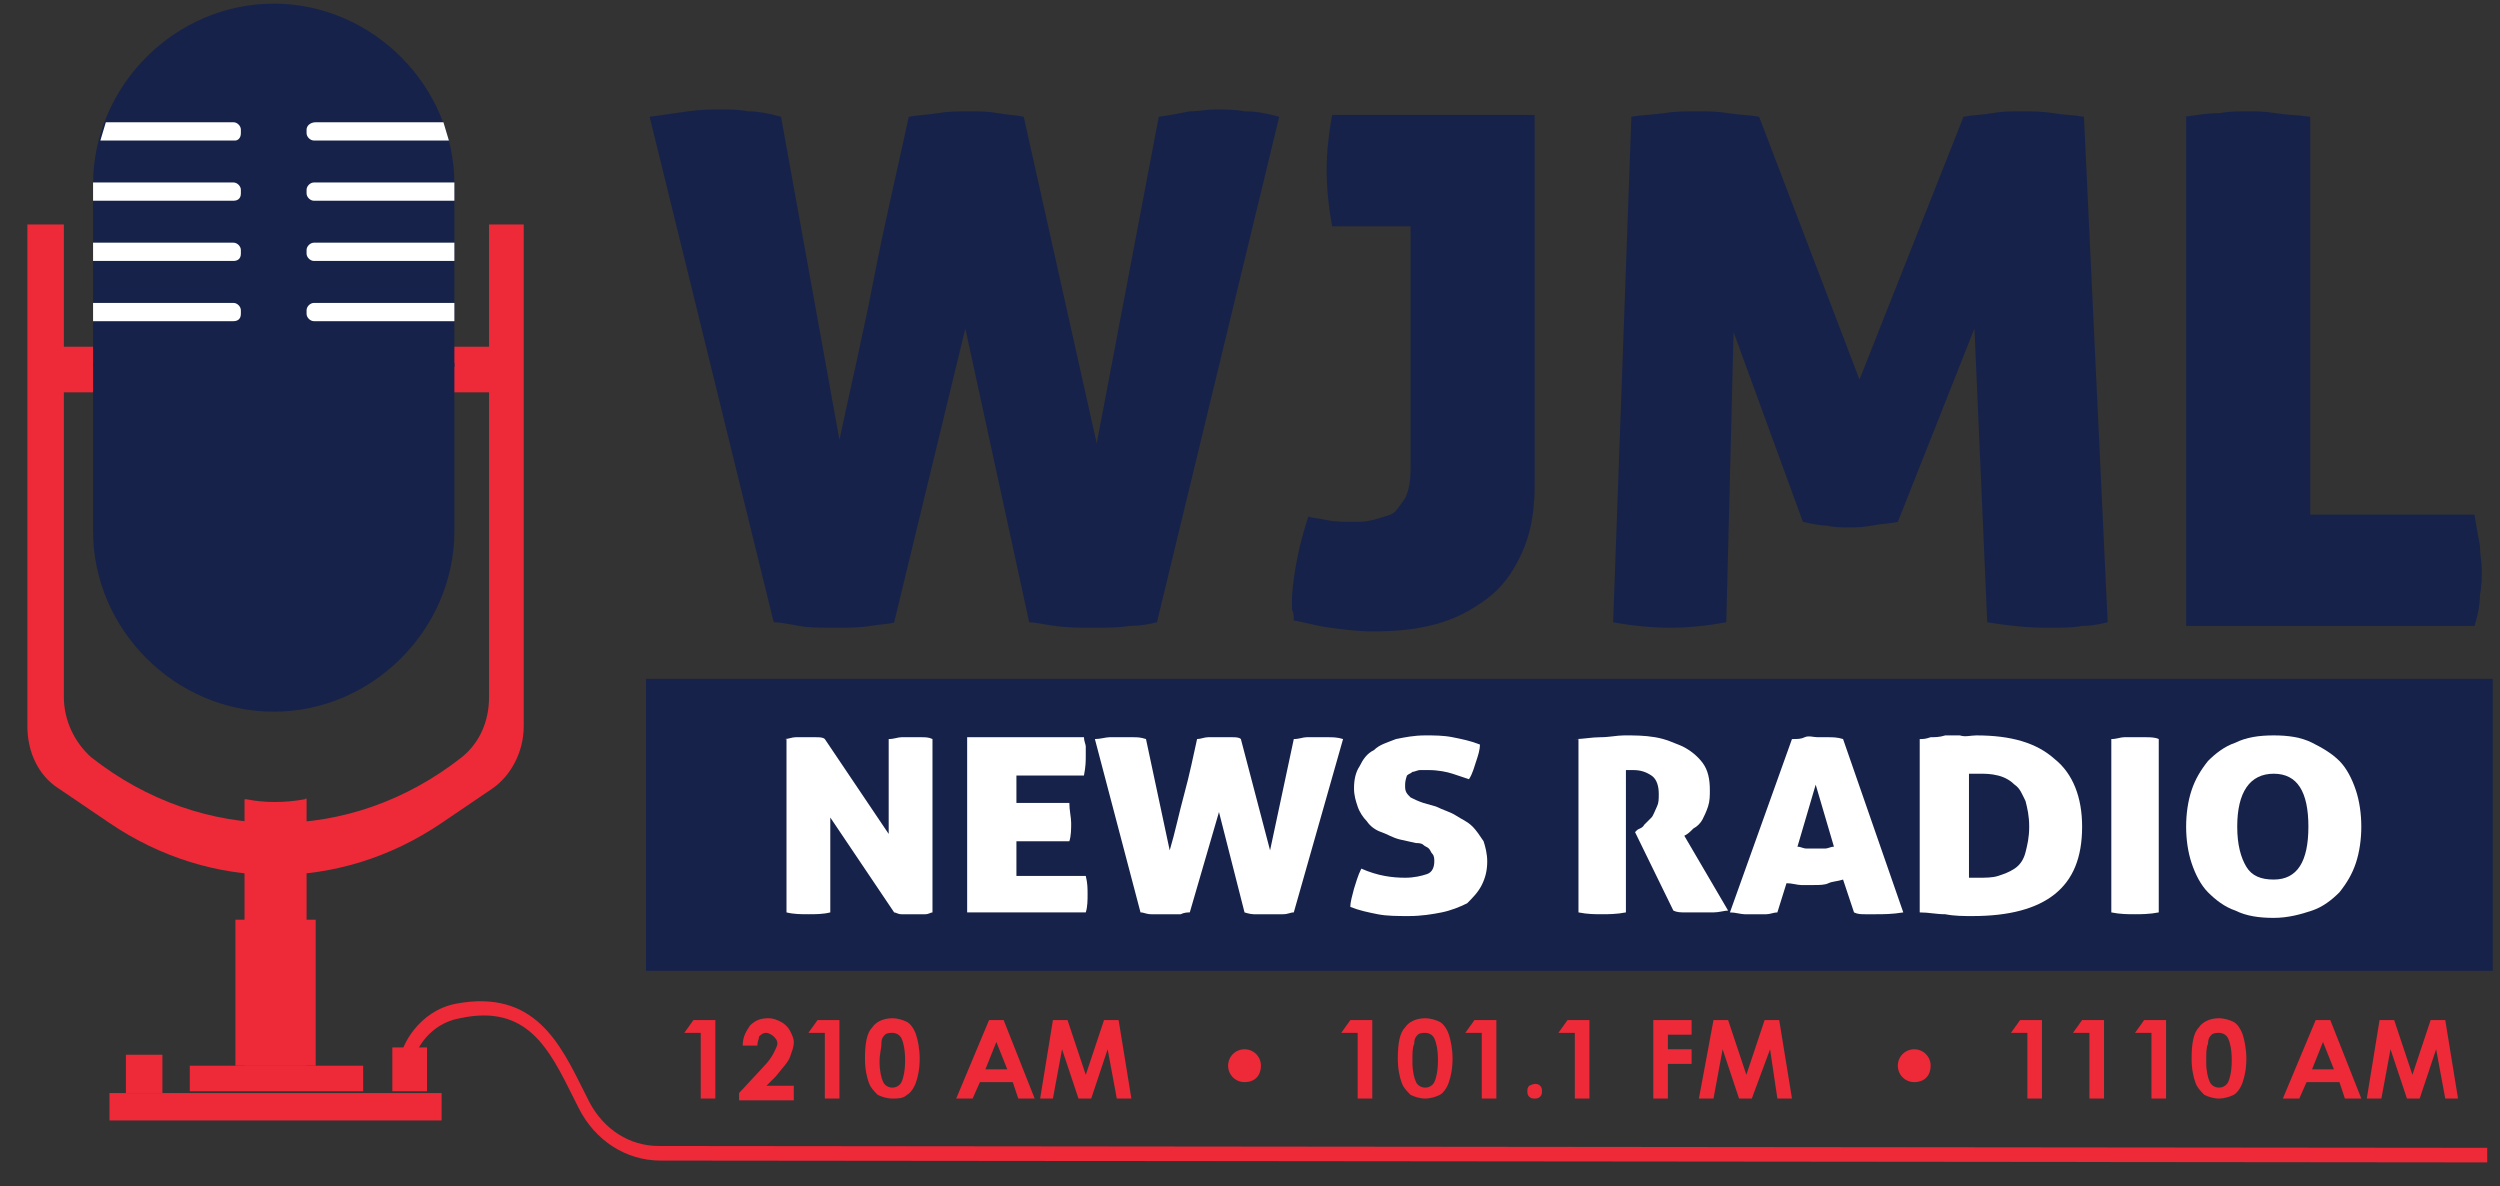 <?xml version="1.0" encoding="utf-8"?>
<!-- Generator: Adobe Illustrator 18.1.1, SVG Export Plug-In . SVG Version: 6.00 Build 0)  -->
<!DOCTYPE svg PUBLIC "-//W3C//DTD SVG 1.1//EN" "http://www.w3.org/Graphics/SVG/1.1/DTD/svg11.dtd">
<svg version="1.1" id="Layer_3" xmlns="http://www.w3.org/2000/svg" xmlns:xlink="http://www.w3.org/1999/xlink" x="0px" y="0px"
	 viewBox="0 0 137 65" enable-background="new 0 0 137 65" xml:space="preserve">
<rect x="0" y="0" width="137" height="65" fill="#333333" stroke="none"/>
<g>
	<path fill="#EE2938" d="M13.4,58.4h3.4V43.8c0,0,0-0.1-0.1,0l0,0c-1.1,0.2-2.2,0.2-3.2,0l0,0c0,0-0.1,0-0.1,0V58.4z"/>
	<rect x="12.9" y="50.4" fill="#EE2938" width="4.4" height="8"/>
	<rect x="10.4" y="58.4" fill="#EE2938" width="9.5" height="1.4"/>
	<rect x="6" y="59.9" fill="#EE2938" width="18.2" height="1.5"/>
	<rect x="6.9" y="57.8" fill="#EE2938" width="2" height="2.1"/>
	<path fill="#EE2938" d="M136.3,63.7l0-0.8L36.1,62.8c-1.6,0-3-0.9-3.8-2.4c-0.1-0.2-0.2-0.4-0.3-0.6c-1.3-2.6-2.7-5.6-7-4.8
		c-2.1,0.4-3,2.4-3,2.8c0,0.2,0.2,0.4,0.4,0.4v-0.4l0.3-0.3c0.1,0.1,0.1,0.2,0.1,0.3c0-0.2,0.7-1.7,2.4-2c3.7-0.8,4.9,1.7,6.2,4.3
		c0.1,0.2,0.2,0.4,0.3,0.6c0.9,1.8,2.6,2.9,4.5,2.9L136.3,63.7z"/>
	<rect x="2.3" y="19" fill="#EE2938" width="25.6" height="2.5"/>
	<path fill="#EE2938" d="M3.5,12.3v25.9c0,1.3,0.6,2.5,1.5,3.3v0c6.1,4.8,14.2,4.8,20.3,0l0,0c1-0.8,1.5-2,1.5-3.3V12.3h1.9v27.5
		c0,1.4-0.7,2.7-1.7,3.4l-2.8,1.9c-5.6,3.8-12.6,3.8-18.2,0l-2.8-1.9c-1.1-0.7-1.7-2-1.7-3.4V12.3H3.5z"/>
	<rect x="21.5" y="57.4" fill="#EE2938" width="1.9" height="2.4"/>
</g>
<path id="XMLID_22_" fill="#162249" d="M5.1,19.9v9.2c0,5.4,4.5,9.9,9.9,9.9h0c5.4,0,9.9-4.5,9.9-9.9v-9.2H5.1z"/>
<g id="XMLID_3_">
	<path id="XMLID_21_" fill="#162249" d="M24.9,20.1v-10c0-5.4-4.5-9.9-9.9-9.9h0c-5.4,0-9.9,4.5-9.9,9.9v10H24.9z"/>
	<path id="XMLID_20_" fill="#FFFFFF" d="M13.2,7.3V7.1c0-0.2-0.2-0.4-0.4-0.4h-7c-0.1,0.3-0.2,0.7-0.3,1h7.4
		C13,7.7,13.2,7.6,13.2,7.3z"/>
	<path id="XMLID_19_" fill="#FFFFFF" d="M13.2,10.6v-0.2c0-0.2-0.2-0.4-0.4-0.4H5.1c0,0,0,0.1,0,0.1V11h7.7
		C13,11,13.2,10.9,13.2,10.6z"/>
	<path id="XMLID_18_" fill="#FFFFFF" d="M13.2,13.9v-0.2c0-0.2-0.2-0.4-0.4-0.4H5.1v1h7.7C13,14.3,13.2,14.2,13.2,13.9z"/>
	<path id="XMLID_17_" fill="#FFFFFF" d="M13.2,17.2V17c0-0.2-0.2-0.4-0.4-0.4H5.1v1h7.7C13,17.6,13.2,17.5,13.2,17.2z"/>
	<path id="XMLID_16_" fill="#FFFFFF" d="M16.8,7.1v0.2c0,0.2,0.2,0.4,0.4,0.4h7.4c-0.1-0.3-0.2-0.7-0.3-1h-7
		C17,6.7,16.8,6.9,16.8,7.1z"/>
	<path id="XMLID_15_" fill="#FFFFFF" d="M16.8,10.4v0.2c0,0.2,0.2,0.4,0.4,0.4h7.7v-0.9c0,0,0-0.1,0-0.1h-7.7
		C17,10,16.8,10.2,16.8,10.4z"/>
	<path id="XMLID_5_" fill="#FFFFFF" d="M16.8,13.7v0.2c0,0.2,0.2,0.4,0.4,0.4h7.7v-1h-7.7C17,13.3,16.8,13.5,16.8,13.7z"/>
	<path id="XMLID_4_" fill="#FFFFFF" d="M16.8,17v0.2c0,0.2,0.2,0.4,0.4,0.4h7.7v-1h-7.7C17,16.6,16.8,16.8,16.8,17z"/>
</g>
<rect x="35.4" y="37.2" fill="#162249" width="101.2" height="16"/>
<g>
	<path fill="#162249" d="M63.5,6.4c0.7-0.1,1.2-0.2,1.7-0.3c0.5,0,0.9-0.1,1.4-0.1c0.5,0,1.1,0,1.6,0.1c0.6,0,1.2,0.1,1.9,0.3
		l-6.7,27.7c-0.4,0.1-0.9,0.2-1.5,0.2c-0.6,0.1-1.3,0.1-2,0.1c-0.7,0-1.4,0-2.1-0.1c-0.7-0.1-1.1-0.2-1.4-0.2L52.9,18l-3.9,16.1
		c-0.2,0.1-0.7,0.1-1.3,0.2c-0.6,0.1-1.3,0.1-2,0.1c-0.7,0-1.4,0-1.9-0.1c-0.6-0.1-1-0.2-1.4-0.2L35.6,6.4c0.7-0.1,1.4-0.2,2.1-0.3
		c0.7-0.1,1.3-0.1,1.8-0.1c0.5,0,1,0,1.5,0.1c0.5,0,1.1,0.1,1.8,0.3l3.2,17.7c0.6-2.8,1.3-5.8,1.9-8.9c0.6-3.1,1.3-6,1.9-8.8
		c0.5-0.1,1-0.1,1.6-0.2c0.6-0.1,1.2-0.1,1.7-0.1c0.5,0,1,0,1.6,0.1c0.5,0.1,1,0.1,1.4,0.2l4,17.9L63.5,6.4z"/>
	<path fill="#162249" d="M71.7,28.3c0.2,0.1,0.6,0.1,1,0.2c0.5,0.1,1,0.1,1.5,0.1c0.3,0,0.6,0,1-0.1s0.7-0.2,1-0.3s0.5-0.5,0.8-0.9
		c0.2-0.4,0.3-0.9,0.3-1.6V12.4H73c-0.2-1.1-0.3-2.1-0.3-3.1c0-0.9,0.1-1.9,0.3-3h11.1v20.2c0,1.5-0.2,2.7-0.7,3.8s-1.1,1.9-1.9,2.5
		c-0.8,0.6-1.7,1.1-2.8,1.4c-1.1,0.3-2.2,0.4-3.5,0.4c-0.8,0-1.5-0.1-2.3-0.2c-0.8-0.1-1.4-0.3-2-0.4c0-0.2,0-0.4-0.1-0.6
		c0-0.2,0-0.4,0-0.7C70.9,31.3,71.2,29.8,71.7,28.3z"/>
	<path fill="#162249" d="M89.4,6.4c0.5-0.1,1.1-0.1,1.8-0.2c0.6-0.1,1.2-0.1,1.8-0.1c0.5,0,1.1,0,1.7,0.1c0.6,0.1,1.2,0.1,1.7,0.2
		l5.5,14.4l5.7-14.4c0.5-0.1,1-0.1,1.6-0.2c0.5-0.1,1.1-0.1,1.6-0.1c0.5,0,1.1,0,1.7,0.1c0.6,0.1,1.1,0.1,1.7,0.2l1.3,27.7
		c-0.4,0.1-0.9,0.2-1.4,0.2c-0.5,0.1-1.2,0.1-2,0.1c-0.9,0-2-0.1-3.2-0.3L108.2,18L104,28.6c-0.5,0.1-0.9,0.1-1.4,0.2
		c-0.5,0.1-0.9,0.1-1.3,0.1s-0.8,0-1.2-0.1c-0.4,0-0.8-0.1-1.3-0.2L95,18.2l-0.4,15.9c-1.1,0.2-2.1,0.3-3.1,0.3
		c-0.9,0-2-0.1-3.1-0.3L89.4,6.4z"/>
	<path fill="#162249" d="M119.7,6.4c0.7-0.1,1.3-0.2,1.9-0.2c0.6-0.1,1.1-0.1,1.5-0.1c0.5,0,1,0,1.6,0.1c0.6,0.1,1.2,0.1,1.9,0.2
		v21.8h9c0.1,0.6,0.2,1.2,0.3,1.7c0,0.5,0.1,0.9,0.1,1.3c0,0.4,0,0.9-0.1,1.4c0,0.5-0.1,1.1-0.3,1.7h-15.8V6.4z"/>
	<path fill="#FFFFFF" d="M43,40.5c0.2,0,0.4-0.1,0.6-0.1s0.4,0,0.5,0c0.2,0,0.4,0,0.6,0c0.2,0,0.4,0,0.5,0.1l3.5,5.2v-5.2
		c0.3,0,0.5-0.1,0.7-0.1c0.2,0,0.4,0,0.6,0s0.4,0,0.5,0c0.2,0,0.4,0,0.6,0.1l0,9.5c-0.1,0-0.2,0.1-0.4,0.1s-0.4,0-0.6,0
		c-0.3,0-0.5,0-0.7,0c-0.2,0-0.3-0.1-0.4-0.1l-3.5-5.2V50c-0.4,0.1-0.8,0.1-1.2,0.1c-0.4,0-0.8,0-1.2-0.1V40.5z"/>
	<path fill="#FFFFFF" d="M58.7,45.1c0,0.3,0,0.7-0.1,1h-2.9V48h3.8c0.1,0.4,0.1,0.7,0.1,1c0,0.3,0,0.7-0.1,1h-6.5v-9.6h6.4
		c0,0.2,0.1,0.4,0.1,0.5c0,0.2,0,0.3,0,0.5c0,0.3,0,0.6-0.1,1.1h-3.7V44h2.9C58.6,44.4,58.7,44.8,58.7,45.1z"/>
	<path fill="#FFFFFF" d="M70.9,40.5c0.3,0,0.5-0.1,0.7-0.1c0.2,0,0.4,0,0.6,0c0.2,0,0.4,0,0.6,0c0.2,0,0.5,0,0.8,0.1L70.9,50
		c-0.2,0-0.3,0.1-0.6,0.1c-0.2,0-0.5,0-0.8,0s-0.6,0-0.8,0S68.2,50,68.2,50l-1.4-5.5L65.2,50c-0.1,0-0.3,0-0.5,0.1
		c-0.2,0-0.5,0-0.8,0c-0.3,0-0.5,0-0.8,0s-0.4-0.1-0.6-0.1L60,40.5c0.3,0,0.6-0.1,0.8-0.1c0.3,0,0.5,0,0.7,0c0.2,0,0.4,0,0.6,0
		c0.2,0,0.4,0,0.7,0.1l1.3,6.1c0.3-1,0.5-2,0.8-3.1c0.3-1.1,0.5-2.1,0.7-3c0.2,0,0.4-0.1,0.6-0.1c0.2,0,0.4,0,0.7,0
		c0.2,0,0.4,0,0.6,0c0.2,0,0.4,0,0.5,0.1l1.6,6.1L70.9,40.5z"/>
	<path fill="#FFFFFF" d="M78.7,44.2c0.4,0.2,0.8,0.3,1.1,0.5c0.3,0.2,0.6,0.3,0.9,0.6c0.2,0.2,0.4,0.5,0.6,0.8
		c0.1,0.3,0.2,0.7,0.2,1.1c0,0.5-0.1,0.9-0.3,1.3c-0.2,0.4-0.5,0.7-0.8,1C80,49.7,79.5,49.9,79,50c-0.5,0.1-1.1,0.2-1.8,0.2
		c-0.6,0-1.2,0-1.7-0.1c-0.5-0.1-1-0.2-1.5-0.4c0-0.3,0.1-0.6,0.2-1c0.1-0.3,0.2-0.7,0.4-1.1c0.9,0.4,1.7,0.5,2.4,0.5
		c0.5,0,0.9-0.1,1.2-0.2s0.4-0.4,0.4-0.7c0-0.1,0-0.3-0.1-0.4c-0.1-0.1-0.1-0.2-0.2-0.3c-0.1-0.1-0.2-0.1-0.3-0.2s-0.3-0.1-0.4-0.1
		L76.7,46c-0.4-0.1-0.7-0.3-1-0.4s-0.6-0.3-0.8-0.6c-0.2-0.2-0.4-0.5-0.5-0.8c-0.1-0.3-0.2-0.6-0.2-1c0-0.5,0.1-0.9,0.3-1.2
		c0.2-0.4,0.4-0.7,0.8-0.9c0.3-0.3,0.7-0.4,1.2-0.6c0.5-0.1,1-0.2,1.6-0.2c0.5,0,1,0,1.5,0.1s1,0.2,1.5,0.4c0,0.3-0.1,0.6-0.2,0.9
		c-0.1,0.3-0.2,0.7-0.4,1c-0.3-0.1-0.6-0.2-0.9-0.3s-0.8-0.2-1.3-0.2c-0.2,0-0.3,0-0.5,0c-0.1,0-0.3,0.1-0.4,0.1
		c-0.1,0.1-0.2,0.1-0.3,0.2C77,42.8,77,42.9,77,43.1c0,0.3,0.1,0.4,0.3,0.6c0.2,0.1,0.4,0.2,0.7,0.3L78.7,44.2z"/>
	<path fill="#FFFFFF" d="M86.3,40.5c0.5,0,0.9-0.1,1.4-0.1s0.9-0.1,1.3-0.1c0.6,0,1.1,0,1.7,0.1c0.6,0.1,1,0.3,1.5,0.5
		c0.4,0.2,0.8,0.5,1.1,0.9c0.3,0.4,0.4,0.9,0.4,1.5c0,0.3,0,0.6-0.1,0.9c-0.1,0.3-0.2,0.5-0.3,0.7s-0.3,0.4-0.5,0.5
		c-0.2,0.2-0.3,0.3-0.5,0.4l2.4,4.1c-0.2,0-0.5,0.1-0.8,0.1s-0.5,0-0.8,0c-0.2,0-0.4,0-0.7,0s-0.5,0-0.7-0.1l-2.1-4.3l0.1-0.1
		c0.1-0.1,0.3-0.1,0.4-0.3c0.1-0.1,0.3-0.3,0.4-0.4s0.2-0.4,0.3-0.6s0.1-0.4,0.1-0.7c0-0.4-0.1-0.8-0.4-1c-0.3-0.2-0.6-0.3-1-0.3
		c-0.1,0-0.2,0-0.3,0s-0.1,0-0.1,0V50c-0.5,0.1-1,0.1-1.3,0.1c-0.4,0-0.8,0-1.3-0.1V40.5z"/>
	<path fill="#FFFFFF" d="M97.4,50c-0.2,0-0.4,0.1-0.6,0.1c-0.2,0-0.4,0-0.6,0c-0.2,0-0.4,0-0.6,0c-0.2,0-0.5-0.1-0.8-0.1l3.4-9.5
		c0.3,0,0.5,0,0.7-0.1s0.5,0,0.7,0c0.2,0,0.4,0,0.6,0s0.5,0,0.8,0.1l3.3,9.5c-0.6,0.1-1.1,0.1-1.5,0.1c-0.2,0-0.4,0-0.6,0
		c-0.2,0-0.4,0-0.6-0.1l-0.6-1.8c-0.3,0.1-0.6,0.1-0.8,0.2s-0.5,0.1-0.8,0.1c-0.2,0-0.5,0-0.7,0c-0.2,0-0.5-0.1-0.8-0.1L97.4,50z
		 M99.5,43l-1,3.4c0.2,0,0.3,0.1,0.5,0.1c0.2,0,0.3,0,0.5,0c0.2,0,0.3,0,0.5,0c0.2,0,0.3-0.1,0.5-0.1L99.5,43z"/>
	<path fill="#FFFFFF" d="M108.3,40.3c1.9,0,3.3,0.4,4.3,1.3c1,0.8,1.5,2.1,1.5,3.7c0,1.7-0.5,2.9-1.5,3.7c-1,0.8-2.5,1.2-4.5,1.2
		c-0.5,0-1,0-1.5-0.1c-0.5,0-0.9-0.1-1.4-0.1v-9.5c0.2,0,0.3,0,0.6-0.1c0.2,0,0.5,0,0.8-0.1c0.3,0,0.6,0,0.8,0
		C107.7,40.4,108,40.3,108.3,40.3z M107.9,48.1c0.1,0,0.2,0,0.2,0s0.2,0,0.3,0c0.4,0,0.8,0,1.1-0.1c0.3-0.1,0.6-0.2,0.9-0.4
		c0.3-0.2,0.5-0.5,0.6-0.9c0.1-0.4,0.2-0.8,0.2-1.4c0-0.6-0.1-1-0.2-1.4c-0.2-0.4-0.3-0.7-0.6-0.9c-0.2-0.2-0.5-0.4-0.9-0.5
		s-0.7-0.1-1-0.1c-0.2,0-0.3,0-0.4,0s-0.2,0-0.2,0V48.1z"/>
	<path fill="#FFFFFF" d="M117,50.1c-0.4,0-0.8,0-1.3-0.1v-9.5c0.3,0,0.5-0.1,0.7-0.1s0.4,0,0.6,0c0.2,0,0.4,0,0.6,0s0.5,0,0.7,0.1
		V50C117.8,50.1,117.3,50.1,117,50.1z"/>
	<path fill="#FFFFFF" d="M119.8,45.3c0-0.7,0.1-1.4,0.3-2c0.2-0.6,0.5-1.1,0.9-1.6c0.4-0.4,0.9-0.8,1.5-1c0.6-0.3,1.3-0.4,2.1-0.4
		s1.5,0.1,2.1,0.4c0.6,0.3,1.1,0.6,1.5,1c0.4,0.4,0.7,1,0.9,1.6c0.2,0.6,0.3,1.3,0.3,2s-0.1,1.4-0.3,2s-0.5,1.1-0.9,1.6
		c-0.4,0.4-0.9,0.8-1.5,1c-0.6,0.2-1.3,0.4-2.1,0.4s-1.5-0.1-2.1-0.4c-0.6-0.2-1.1-0.6-1.5-1s-0.7-1-0.9-1.6S119.8,46,119.8,45.3z
		 M126.5,45.3c0-1.9-0.6-2.9-1.9-2.9c-1.3,0-2,1-2,2.9c0,1,0.2,1.7,0.5,2.2c0.3,0.5,0.8,0.7,1.5,0.7
		C125.9,48.2,126.5,47.2,126.5,45.3z"/>
</g>
<g>
	<path fill="#EE2938" d="M38,55.9h1.2v4.3h-0.8v-3.6h-0.9L38,55.9z"/>
	<path fill="#EE2938" d="M41.5,57.3h-0.8c0-0.5,0.2-0.8,0.4-1.1c0.3-0.3,0.6-0.4,1-0.4c0.3,0,0.5,0.1,0.7,0.2
		c0.2,0.1,0.4,0.3,0.5,0.5s0.2,0.4,0.2,0.6c0,0.3-0.1,0.5-0.2,0.8c-0.1,0.3-0.4,0.6-0.8,1.1L42,59.5h1.5v0.8h-3v-0.4l1.3-1.4
		c0.3-0.3,0.5-0.6,0.6-0.8c0.1-0.2,0.2-0.4,0.2-0.5c0-0.2-0.1-0.3-0.2-0.4c-0.1-0.1-0.3-0.2-0.4-0.2c-0.2,0-0.3,0.1-0.4,0.2
		C41.6,56.9,41.5,57.1,41.5,57.3z"/>
	<path fill="#EE2938" d="M44.8,55.9h1.2v4.3h-0.8v-3.6h-0.9L44.8,55.9z"/>
	<path fill="#EE2938" d="M48.9,55.8c0.3,0,0.6,0.1,0.8,0.2s0.4,0.4,0.5,0.7c0.1,0.3,0.2,0.8,0.2,1.3c0,0.6-0.1,1-0.2,1.3
		c-0.1,0.3-0.3,0.6-0.5,0.7c-0.2,0.2-0.5,0.2-0.8,0.2c-0.3,0-0.6-0.1-0.8-0.2c-0.2-0.2-0.4-0.4-0.5-0.7c-0.1-0.3-0.2-0.7-0.2-1.3
		c0-0.8,0.1-1.4,0.4-1.7C48,56,48.4,55.8,48.9,55.8z M48.9,56.6c-0.1,0-0.3,0-0.4,0.1c-0.1,0.1-0.2,0.2-0.2,0.5s-0.1,0.5-0.1,1
		c0,0.5,0.1,0.9,0.2,1.1c0.1,0.2,0.3,0.3,0.5,0.3c0.2,0,0.4-0.1,0.5-0.3c0.1-0.2,0.2-0.6,0.2-1.2c0-0.6-0.1-1-0.2-1.2
		C49.3,56.7,49.1,56.6,48.9,56.6z"/>
	<path fill="#EE2938" d="M54.2,55.9H55l1.7,4.3h-0.9l-0.3-0.9h-1.8l-0.4,0.9h-0.9L54.2,55.9z M54.6,57.1L54,58.6h1.2L54.6,57.1z"/>
	<path fill="#EE2938" d="M57.7,55.9h0.8l1,3l1-3h0.8l0.7,4.3h-0.8l-0.5-2.7l-0.9,2.7h-0.7l-0.9-2.7l-0.5,2.7H57L57.7,55.9z"/>
	<path fill="#EE2938" d="M68.2,59.3c-0.5,0-0.9-0.4-0.9-0.9s0.4-0.9,0.9-0.9s0.9,0.4,0.9,0.9S68.8,59.3,68.2,59.3z"/>
	<path fill="#EE2938" d="M74,55.9h1.2v4.3h-0.8v-3.6h-0.9L74,55.9z"/>
	<path fill="#EE2938" d="M78.1,55.8c0.3,0,0.6,0.1,0.8,0.2s0.4,0.4,0.5,0.7c0.1,0.3,0.2,0.8,0.2,1.3c0,0.6-0.1,1-0.2,1.3
		c-0.1,0.3-0.3,0.6-0.5,0.7s-0.5,0.2-0.8,0.2c-0.3,0-0.6-0.1-0.8-0.2c-0.2-0.2-0.4-0.4-0.5-0.7c-0.1-0.3-0.2-0.7-0.2-1.3
		c0-0.8,0.1-1.4,0.4-1.7C77.2,56,77.6,55.8,78.1,55.8z M78.1,56.6c-0.1,0-0.3,0-0.4,0.1c-0.1,0.1-0.2,0.2-0.2,0.5
		c-0.1,0.2-0.1,0.5-0.1,1c0,0.5,0.1,0.9,0.2,1.1s0.3,0.3,0.5,0.3c0.2,0,0.4-0.1,0.5-0.3c0.1-0.2,0.2-0.6,0.2-1.2
		c0-0.6-0.1-1-0.2-1.2C78.5,56.7,78.3,56.6,78.1,56.6z"/>
	<path fill="#EE2938" d="M80.8,55.9h1.2v4.3h-0.8v-3.6h-0.9L80.8,55.9z"/>
	<path fill="#EE2938" d="M84.1,59.4c0.1,0,0.2,0,0.3,0.1c0.1,0.1,0.1,0.2,0.1,0.3c0,0.1,0,0.2-0.1,0.3c-0.1,0.1-0.2,0.1-0.3,0.1
		c-0.1,0-0.2,0-0.3-0.1c-0.1-0.1-0.1-0.2-0.1-0.3c0-0.1,0-0.2,0.1-0.3C83.8,59.5,84,59.4,84.1,59.4z"/>
	<path fill="#EE2938" d="M85.9,55.9h1.2v4.3h-0.8v-3.6h-0.9L85.9,55.9z"/>
	<path fill="#EE2938" d="M90.6,55.9h2.1v0.8h-1.3v0.8h1.3v0.8h-1.3v1.9h-0.8V55.9z"/>
	<path fill="#EE2938" d="M93.9,55.9h0.8l1,3l1-3h0.8l0.7,4.3h-0.8L97,57.5L96,60.2h-0.7l-0.9-2.7l-0.5,2.7h-0.8L93.9,55.9z"/>
	<path fill="#EE2938" d="M104.9,59.3c-0.5,0-0.9-0.4-0.9-0.9s0.4-0.9,0.9-0.9s0.9,0.4,0.9,0.9S105.5,59.3,104.9,59.3z"/>
	<path fill="#EE2938" d="M110.7,55.9h1.2v4.3h-0.8v-3.6h-0.9L110.7,55.9z"/>
	<path fill="#EE2938" d="M114.1,55.9h1.2v4.3h-0.8v-3.6h-0.9L114.1,55.9z"/>
	<path fill="#EE2938" d="M117.5,55.9h1.2v4.3h-0.8v-3.6H117L117.5,55.9z"/>
	<path fill="#EE2938" d="M121.6,55.8c0.3,0,0.6,0.1,0.8,0.2s0.4,0.4,0.5,0.7c0.1,0.3,0.2,0.8,0.2,1.3c0,0.6-0.1,1-0.2,1.3
		c-0.1,0.3-0.3,0.6-0.5,0.7s-0.5,0.2-0.8,0.2c-0.3,0-0.6-0.1-0.8-0.2c-0.2-0.2-0.4-0.4-0.5-0.7c-0.1-0.3-0.2-0.7-0.2-1.3
		c0-0.8,0.1-1.4,0.4-1.7C120.7,56,121.1,55.8,121.6,55.8z M121.6,56.6c-0.1,0-0.3,0-0.4,0.1c-0.1,0.1-0.2,0.2-0.2,0.5
		c-0.1,0.2-0.1,0.5-0.1,1c0,0.5,0.1,0.9,0.2,1.1s0.3,0.3,0.5,0.3c0.2,0,0.4-0.1,0.5-0.3c0.1-0.2,0.2-0.6,0.2-1.2
		c0-0.6-0.1-1-0.2-1.2C122,56.7,121.8,56.6,121.6,56.6z"/>
	<path fill="#EE2938" d="M126.9,55.9h0.8l1.7,4.3h-0.9l-0.3-0.9h-1.8l-0.4,0.9h-0.9L126.9,55.9z M127.3,57.1l-0.6,1.5h1.2
		L127.3,57.1z"/>
	<path fill="#EE2938" d="M130.4,55.9h0.8l1,3l1-3h0.8l0.7,4.3H134l-0.5-2.7l-0.9,2.7h-0.7l-0.9-2.7l-0.5,2.7h-0.8L130.4,55.9z"/>
</g>
</svg>
